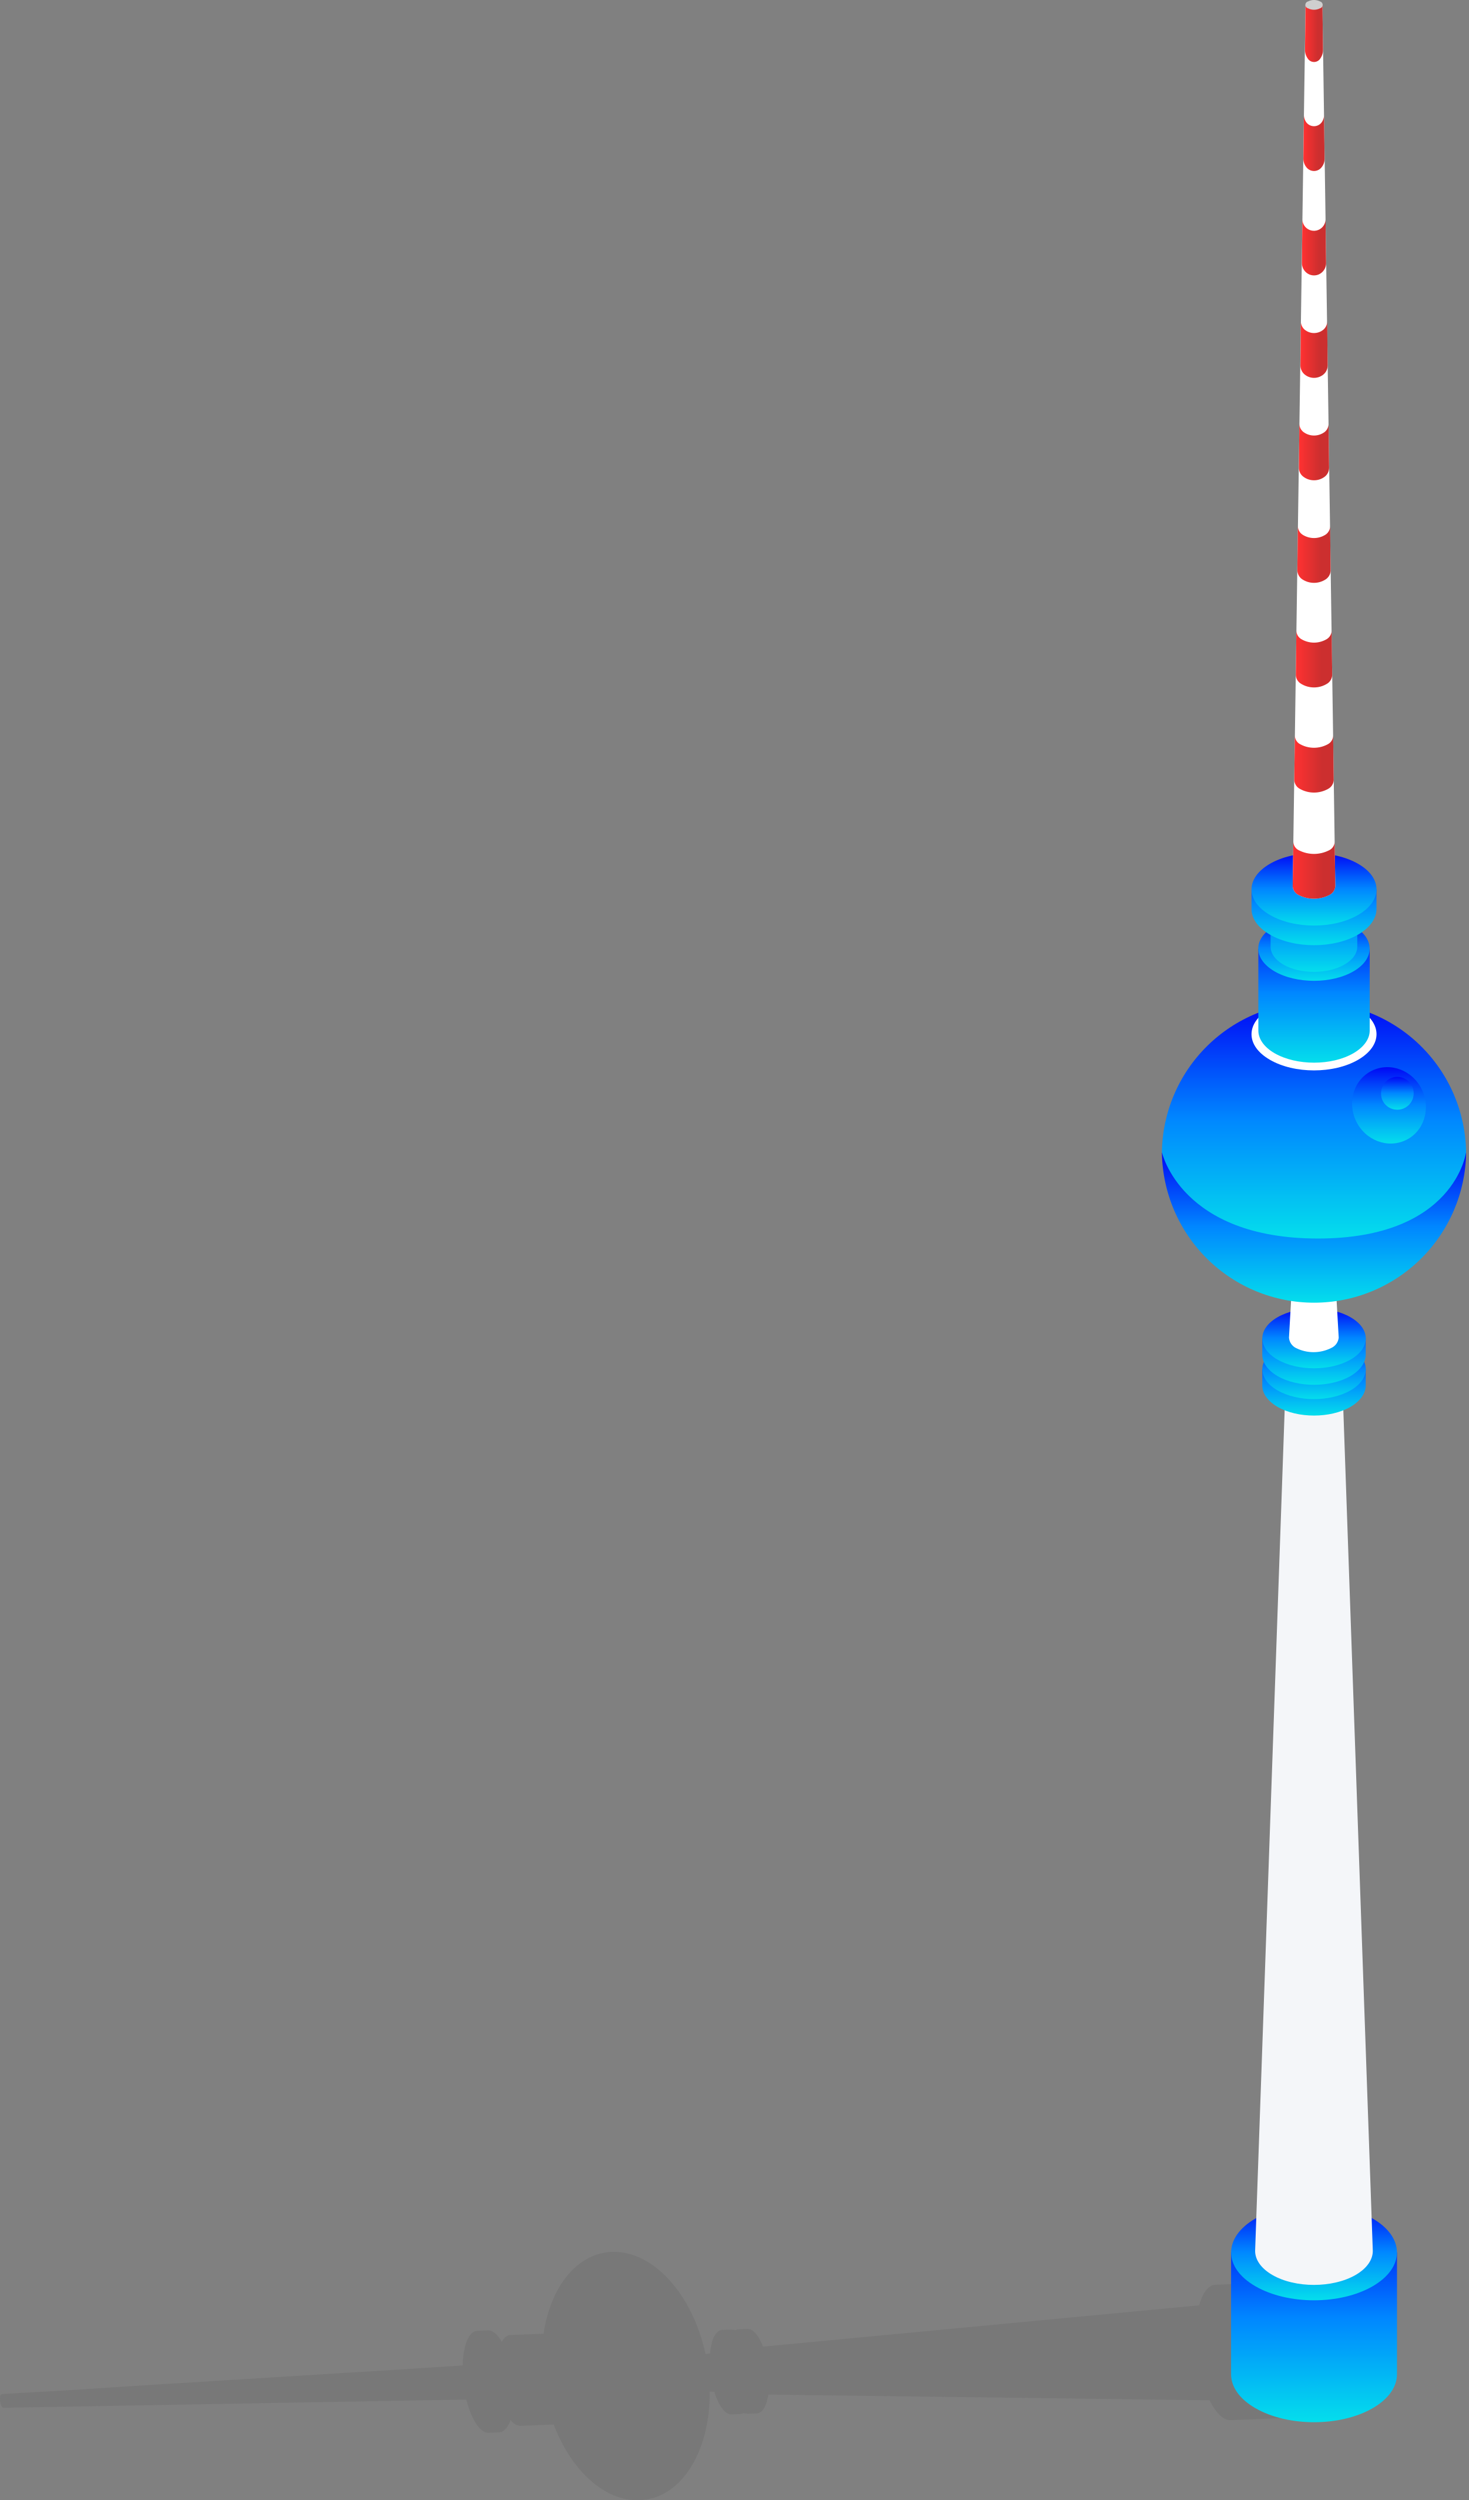 <svg width="204" height="347" viewBox="0 0 204 347" fill="none" xmlns="http://www.w3.org/2000/svg">
<rect x="0" y="0" width="204" height="347" fill="#808080" stroke="none"/>
<g opacity="0.1">
<path d="M0.285 332.253C0.222 332.276 0.167 332.315 0.124 332.366C0.082 332.417 0.054 332.479 0.043 332.544C-0.047 332.998 0.007 333.469 0.196 333.892C0.289 334.079 0.398 334.168 0.497 334.163L8.734 334.015L16.626 333.877L24.474 333.739L26.314 333.704L32.193 333.6L34.201 333.566L39.917 333.462L41.846 333.428L47.824 333.324L49.709 333.29L55.746 333.181L57.901 333.142L63.751 333.038H64.768C64.984 333.941 65.298 334.818 65.705 335.653C66.39 337.015 67.184 337.677 67.865 337.627L69.345 337.568C69.519 337.557 69.687 337.506 69.838 337.42C70.367 337.031 70.742 336.469 70.899 335.831C71.04 336.067 71.234 336.265 71.466 336.411C71.699 336.557 71.962 336.646 72.235 336.67L76.892 336.487C79.294 342.819 83.955 347.186 88.809 346.994C90.078 346.947 91.317 346.587 92.415 345.948C96.198 343.761 98.624 338.377 98.55 331.918L99.207 331.947C99.358 332.456 99.551 332.951 99.784 333.428C100.356 334.558 100.992 335.106 101.569 335.081L102.797 335.032C102.94 335.027 103.079 334.986 103.202 334.913C103.518 334.913 103.695 334.997 103.892 334.987L105.121 334.943C105.269 334.937 105.413 334.892 105.54 334.814C105.944 334.587 106.29 334.035 106.526 333.161C106.597 332.888 106.653 332.611 106.694 332.332L167.976 333.122C168.928 335.027 169.949 335.91 170.881 335.875L180.075 335.515C180.313 335.505 180.543 335.436 180.746 335.313C181.388 334.943 181.945 334.054 182.315 332.653C183.301 328.932 182.645 322.99 180.835 319.378C179.923 317.572 178.892 316.689 177.964 316.728L168.78 317.093C168.542 317.105 168.31 317.175 168.104 317.296C167.463 317.666 166.906 318.554 166.536 319.946L105.959 325.68C105.851 325.399 105.732 325.127 105.609 324.876C105.037 323.75 104.396 323.198 103.818 323.222L102.61 323.272C102.458 323.274 102.31 323.316 102.181 323.395C101.954 323.357 101.725 323.33 101.495 323.316L100.287 323.361C100.133 323.365 99.982 323.408 99.848 323.484C99.322 323.893 98.97 324.485 98.861 325.142C98.733 325.627 98.65 326.122 98.615 326.623L97.973 326.706C96.198 318.46 90.722 312.306 84.976 312.533C83.708 312.58 82.471 312.939 81.375 313.58C78.347 315.327 76.186 319.126 75.486 323.889L70.825 324.071C70.668 324.081 70.516 324.129 70.381 324.209C70.08 324.408 69.841 324.687 69.69 325.014C69.059 323.928 68.373 323.395 67.747 323.42L66.267 323.479C66.093 323.49 65.924 323.543 65.774 323.632C65.281 323.913 64.871 324.579 64.59 325.631C64.37 326.502 64.256 327.397 64.25 328.295L63.214 328.36L55.573 328.853L49.98 329.199L47.321 329.356L41.402 329.732L39.469 329.845L33.865 330.2L31.759 330.319L26.091 330.684L24.054 330.792L16.774 331.256L9.173 331.75L8.492 331.794L0.285 332.253Z" fill="#2F2F2F"/>
</g>
<path d="M170.96 329.513V312.602H171.32C171.971 311.273 173.031 310.188 174.344 309.507C178.832 306.912 186.123 306.912 190.621 309.507C191.936 310.184 192.995 311.27 193.64 312.602H194V329.513C194 331.221 192.87 332.923 190.621 334.221C186.133 336.817 178.842 336.817 174.344 334.221C172.085 332.928 170.96 331.221 170.96 329.513Z" fill="url(#paint0_linear_3048_48061)"/>
<path d="M174.341 317.301C178.83 319.897 186.12 319.897 190.618 317.301C195.117 314.705 195.117 310.496 190.618 307.9C186.12 305.304 178.839 305.299 174.341 307.9C169.842 310.501 169.838 314.71 174.341 317.301Z" fill="url(#paint1_linear_3048_48061)"/>
<path d="M174.299 312.395L178.507 192.689H186.443L190.641 312.395C190.641 313.599 189.847 314.808 188.253 315.731C185.062 317.572 179.868 317.572 176.691 315.731C175.098 314.808 174.299 313.599 174.299 312.395Z" fill="#F4F6F9"/>
<path d="M175.293 192.285V190.025H175.515C175.919 189.197 176.58 188.522 177.399 188.1C180.201 186.477 184.743 186.477 187.555 188.1C188.373 188.522 189.032 189.197 189.434 190.025H189.656V192.285C189.656 193.351 188.951 194.412 187.555 195.246C184.743 196.865 180.201 196.865 177.399 195.246C175.988 194.412 175.293 193.351 175.293 192.285Z" fill="url(#paint2_linear_3048_48061)"/>
<path d="M177.401 192.96C180.203 194.579 184.746 194.579 187.557 192.96C190.369 191.342 190.364 188.711 187.557 187.093C184.751 185.474 180.203 185.469 177.401 187.093C174.599 188.716 174.595 191.342 177.401 192.96Z" fill="url(#paint3_linear_3048_48061)"/>
<path d="M175.293 188.012V185.752H175.515C175.92 184.925 176.581 184.25 177.399 183.827C180.201 182.203 184.743 182.203 187.555 183.827C188.372 184.25 189.031 184.925 189.434 185.752H189.656V188.012C189.656 189.073 188.951 190.139 187.555 190.973C184.743 192.596 180.201 192.596 177.399 190.973C175.988 190.139 175.293 189.073 175.293 188.012Z" fill="url(#paint4_linear_3048_48061)"/>
<path d="M177.401 188.687C180.203 190.306 184.746 190.306 187.557 188.687C190.369 187.068 190.364 184.438 187.557 182.819C184.751 181.201 180.203 181.201 177.401 182.819C174.599 184.438 174.595 187.068 177.401 188.687Z" fill="url(#paint5_linear_3048_48061)"/>
<path d="M179.001 185.648L179.987 168.242H184.92L185.906 185.648C185.876 185.955 185.765 186.248 185.585 186.499C185.405 186.749 185.162 186.947 184.88 187.074C184.116 187.461 183.271 187.662 182.414 187.662C181.557 187.662 180.712 187.461 179.948 187.074C179.681 186.937 179.454 186.734 179.288 186.484C179.122 186.235 179.023 185.946 179.001 185.648Z" fill="white"/>
<path d="M161.354 159.982C161.439 165.531 163.702 170.825 167.654 174.719C171.606 178.613 176.931 180.796 182.478 180.796C188.025 180.796 193.35 178.613 197.302 174.719C201.254 170.825 203.517 165.531 203.602 159.982H161.354Z" fill="url(#paint6_linear_3048_48061)"/>
<path d="M203.598 159.897C203.513 154.348 201.25 149.055 197.298 145.161C193.346 141.267 188.021 139.084 182.474 139.084C176.927 139.084 171.603 141.267 167.65 145.161C163.698 149.055 161.435 154.348 161.351 159.897C161.351 159.897 163.955 171.889 183.014 171.889C202.074 171.889 203.598 159.897 203.598 159.897Z" fill="url(#paint7_linear_3048_48061)"/>
<path d="M188.326 155.608C189.618 158.273 192.701 159.443 195.232 158.229C197.762 157.015 198.734 153.866 197.451 151.202C196.169 148.537 193.081 147.367 190.546 148.586C188.01 149.805 187.044 152.948 188.326 155.608Z" fill="url(#paint8_linear_3048_48061)"/>
<path d="M192.052 152.844C192.269 153.234 192.595 153.551 192.991 153.756C193.386 153.962 193.833 154.047 194.276 154.001C194.719 153.955 195.139 153.78 195.484 153.498C195.829 153.216 196.084 152.839 196.217 152.413C196.349 151.988 196.355 151.533 196.232 151.104C196.109 150.676 195.863 150.293 195.525 150.002C195.187 149.712 194.771 149.528 194.329 149.471C193.887 149.415 193.438 149.49 193.038 149.686C192.49 149.975 192.078 150.469 191.893 151.061C191.708 151.653 191.765 152.294 192.052 152.844Z" fill="url(#paint9_linear_3048_48061)"/>
<path d="M176.341 147.076C179.729 149.05 185.219 149.05 188.613 147.076C192.006 145.102 192.002 141.949 188.613 139.995C185.224 138.04 179.734 138.021 176.341 139.995C172.947 141.969 172.952 145.117 176.341 147.076Z" fill="white"/>
<path d="M174.747 143.024V131.674H174.989C175.42 130.783 176.128 130.056 177.007 129.601C180.03 127.854 184.928 127.854 187.942 129.601C188.823 130.054 189.533 130.782 189.964 131.674H190.211V143.024C190.211 144.164 189.446 145.304 187.942 146.177C184.928 147.92 180.05 147.92 177.007 146.177C175.502 145.304 174.747 144.164 174.747 143.024Z" fill="url(#paint10_linear_3048_48061)"/>
<path d="M177.006 134.817C180.029 136.559 184.927 136.559 187.941 134.817C190.955 133.075 190.96 130.248 187.941 128.506C184.922 126.764 180.049 126.764 177.006 128.506C173.962 130.248 173.997 133.066 177.006 134.817Z" fill="url(#paint11_linear_3048_48061)"/>
<path d="M176.449 131.393V124.795H176.612C176.954 124.103 177.509 123.537 178.195 123.182C180.548 121.82 184.366 121.82 186.719 123.182C187.406 123.536 187.961 124.102 188.302 124.795H188.484V131.393C188.484 132.282 187.897 133.175 186.719 133.861C184.366 135.223 180.548 135.223 178.195 133.861C177.041 133.175 176.449 132.282 176.449 131.393Z" fill="url(#paint12_linear_3048_48061)"/>
<path d="M178.212 127.259C180.565 128.616 184.383 128.616 186.735 127.259C189.088 125.902 189.088 123.696 186.735 122.324C184.383 120.952 180.565 120.967 178.212 122.324C175.859 123.681 175.859 125.902 178.212 127.259Z" fill="#566480"/>
<path d="M173.8 126.157V123.428H174.066C174.556 122.427 175.353 121.609 176.34 121.094C179.729 119.12 185.218 119.12 188.612 121.094C189.601 121.606 190.397 122.425 190.881 123.428H191.152V126.157C191.152 127.435 190.304 128.718 188.612 129.7C185.223 131.674 179.734 131.674 176.34 129.7C174.638 128.723 173.8 127.44 173.8 126.157Z" fill="url(#paint13_linear_3048_48061)"/>
<path d="M176.341 126.973C179.729 128.947 185.219 128.947 188.613 126.973C192.006 124.999 192.002 121.845 188.613 119.891C185.224 117.937 179.734 117.917 176.341 119.891C172.947 121.865 172.952 125.018 176.341 126.973Z" fill="url(#paint14_linear_3048_48061)"/>
<path d="M179.515 123.018L181.3 0.678H183.643L185.434 123.018C185.409 123.28 185.316 123.53 185.164 123.743C185.011 123.956 184.805 124.125 184.565 124.232C183.916 124.558 183.2 124.728 182.474 124.728C181.748 124.728 181.032 124.558 180.383 124.232C180.143 124.125 179.937 123.956 179.784 123.743C179.632 123.53 179.539 123.28 179.515 123.018Z" fill="white"/>
<path d="M185.345 116.807C185.341 117.06 185.267 117.308 185.129 117.521C184.991 117.734 184.796 117.904 184.565 118.011C183.917 118.339 183.201 118.511 182.474 118.511C181.747 118.511 181.031 118.339 180.383 118.011C180.152 117.904 179.957 117.735 179.819 117.522C179.681 117.308 179.606 117.061 179.603 116.807L179.515 123.02C179.539 123.281 179.632 123.531 179.784 123.744C179.937 123.957 180.143 124.126 180.383 124.234C181.032 124.56 181.748 124.729 182.474 124.729C183.2 124.729 183.916 124.56 184.565 124.234C184.805 124.126 185.011 123.957 185.164 123.744C185.316 123.531 185.409 123.281 185.434 123.02L185.345 116.807Z" fill="url(#paint15_linear_3048_48061)"/>
<path d="M185.131 102.066C185.132 102.315 185.065 102.559 184.938 102.773C184.812 102.987 184.629 103.162 184.411 103.28C183.818 103.608 183.152 103.78 182.475 103.78C181.798 103.78 181.131 103.608 180.539 103.28C180.32 103.162 180.138 102.987 180.011 102.773C179.885 102.559 179.818 102.315 179.819 102.066L179.735 108.289C179.754 108.543 179.838 108.787 179.978 108.999C180.119 109.211 180.312 109.383 180.539 109.498C181.131 109.826 181.798 109.998 182.475 109.998C183.152 109.998 183.818 109.826 184.411 109.498C184.637 109.383 184.83 109.211 184.971 108.999C185.112 108.787 185.196 108.543 185.215 108.289L185.131 102.066Z" fill="url(#paint16_linear_3048_48061)"/>
<path d="M184.926 87.484C184.927 87.725 184.868 87.962 184.752 88.172C184.636 88.383 184.469 88.561 184.265 88.689C183.726 89.015 183.107 89.188 182.477 89.188C181.847 89.188 181.228 89.015 180.689 88.689C180.484 88.562 180.316 88.384 180.2 88.173C180.084 87.962 180.025 87.725 180.028 87.484L179.949 93.702C179.962 93.949 180.037 94.188 180.166 94.398C180.295 94.609 180.475 94.783 180.689 94.906C181.228 95.233 181.847 95.406 182.477 95.406C183.107 95.406 183.726 95.233 184.265 94.906C184.478 94.783 184.657 94.608 184.785 94.398C184.913 94.187 184.987 93.948 185 93.702L184.926 87.484Z" fill="url(#paint17_linear_3048_48061)"/>
<path d="M184.716 72.965C184.723 73.201 184.671 73.435 184.566 73.647C184.461 73.858 184.306 74.041 184.114 74.179C183.629 74.501 183.059 74.673 182.477 74.673C181.894 74.673 181.324 74.501 180.839 74.179C180.647 74.041 180.492 73.858 180.387 73.647C180.282 73.435 180.231 73.201 180.237 72.965L180.163 79.183C180.173 79.424 180.239 79.659 180.357 79.87C180.474 80.081 180.639 80.262 180.839 80.397C181.324 80.719 181.894 80.891 182.477 80.891C183.059 80.891 183.629 80.719 184.114 80.397C184.314 80.262 184.479 80.081 184.595 79.87C184.712 79.659 184.777 79.424 184.785 79.183L184.716 72.965Z" fill="url(#paint18_linear_3048_48061)"/>
<path d="M184.501 58.742C184.511 58.972 184.467 59.201 184.373 59.411C184.279 59.621 184.137 59.806 183.959 59.951C183.532 60.272 183.013 60.445 182.479 60.445C181.945 60.445 181.426 60.272 180.999 59.951C180.818 59.807 180.674 59.623 180.577 59.413C180.48 59.203 180.434 58.973 180.442 58.742L180.378 64.96C180.383 65.195 180.441 65.426 180.549 65.634C180.657 65.843 180.811 66.024 180.999 66.164C181.426 66.485 181.945 66.658 182.479 66.658C183.013 66.658 183.532 66.485 183.959 66.164C184.144 66.022 184.296 65.84 184.402 65.632C184.507 65.424 184.565 65.194 184.57 64.96L184.501 58.742Z" fill="url(#paint19_linear_3048_48061)"/>
<path d="M184.307 44.52C184.318 44.744 184.28 44.968 184.195 45.177C184.109 45.385 183.979 45.572 183.814 45.724C183.444 46.046 182.97 46.223 182.479 46.223C181.989 46.223 181.515 46.046 181.145 45.724C180.979 45.572 180.849 45.385 180.764 45.177C180.678 44.969 180.64 44.744 180.652 44.52L180.593 50.733C180.593 50.963 180.642 51.19 180.738 51.399C180.833 51.609 180.972 51.795 181.145 51.947C181.516 52.267 181.99 52.443 182.479 52.443C182.969 52.443 183.443 52.267 183.814 51.947C183.988 51.795 184.127 51.609 184.223 51.4C184.32 51.19 184.37 50.963 184.371 50.733L184.307 44.52Z" fill="url(#paint20_linear_3048_48061)"/>
<path d="M184.077 30.293C184.093 30.513 184.063 30.734 183.991 30.943C183.919 31.151 183.806 31.343 183.658 31.507C183.432 31.755 183.134 31.927 182.806 31.997C182.478 32.068 182.136 32.033 181.828 31.899C181.52 31.766 181.262 31.539 181.089 31.251C180.917 30.962 180.839 30.628 180.866 30.293L180.797 36.511C180.795 36.963 180.972 37.398 181.29 37.72C181.444 37.879 181.629 38.005 181.833 38.092C182.036 38.178 182.255 38.222 182.477 38.222C182.698 38.222 182.917 38.178 183.121 38.092C183.324 38.005 183.509 37.879 183.663 37.72C183.821 37.561 183.946 37.373 184.031 37.165C184.116 36.958 184.158 36.735 184.156 36.511L184.077 30.293Z" fill="url(#paint21_linear_3048_48061)"/>
<path d="M183.866 15.805C183.901 16.237 183.777 16.667 183.516 17.014C183.391 17.17 183.233 17.296 183.053 17.383C182.873 17.47 182.675 17.515 182.475 17.515C182.275 17.515 182.078 17.47 181.898 17.383C181.718 17.296 181.559 17.17 181.434 17.014C181.174 16.667 181.048 16.237 181.079 15.805L181 22.023C180.997 22.464 181.151 22.893 181.434 23.232C181.559 23.388 181.718 23.514 181.898 23.601C182.078 23.688 182.275 23.733 182.475 23.733C182.675 23.733 182.873 23.688 183.053 23.601C183.233 23.514 183.391 23.388 183.516 23.232C183.8 22.893 183.952 22.464 183.945 22.023L183.866 15.805Z" fill="url(#paint22_linear_3048_48061)"/>
<path d="M183.647 0.678H181.304L181.225 6.896C181.217 7.328 181.346 7.751 181.595 8.105C181.687 8.257 181.817 8.383 181.971 8.47C182.126 8.558 182.301 8.604 182.478 8.604C182.656 8.604 182.831 8.558 182.985 8.47C183.14 8.383 183.269 8.257 183.361 8.105C183.607 7.75 183.734 7.327 183.726 6.896L183.647 0.678Z" fill="url(#paint23_linear_3048_48061)"/>
<path d="M181.649 1.156C181.906 1.288 182.19 1.356 182.478 1.356C182.766 1.356 183.05 1.288 183.306 1.156C183.413 1.13 183.508 1.068 183.575 0.981C183.643 0.895 183.68 0.788 183.68 0.678C183.68 0.568 183.643 0.461 183.575 0.375C183.508 0.288 183.413 0.226 183.306 0.2C183.05 0.068 182.766 0 182.478 0C182.19 0 181.906 0.068 181.649 0.2C181.542 0.226 181.448 0.288 181.38 0.375C181.312 0.461 181.276 0.568 181.276 0.678C181.276 0.788 181.312 0.895 181.38 0.981C181.448 1.068 181.542 1.13 181.649 1.156Z" fill="#CFCFCF"/>
<defs>
<linearGradient id="paint0_linear_3048_48061" x1="182.48" y1="307.561" x2="182.48" y2="336.168" gradientUnits="userSpaceOnUse">
<stop stop-color="#0107F5"/>
<stop offset="0.495" stop-color="#0087FF"/>
<stop offset="1" stop-color="#04DEEC"/>
</linearGradient>
<linearGradient id="paint1_linear_3048_48061" x1="182.479" y1="305.951" x2="182.479" y2="319.248" gradientUnits="userSpaceOnUse">
<stop stop-color="#0107F5"/>
<stop offset="0.495" stop-color="#0087FF"/>
<stop offset="1" stop-color="#04DEEC"/>
</linearGradient>
<linearGradient id="paint2_linear_3048_48061" x1="182.474" y1="186.883" x2="182.474" y2="196.46" gradientUnits="userSpaceOnUse">
<stop stop-color="#0107F5"/>
<stop offset="0.495" stop-color="#0087FF"/>
<stop offset="1" stop-color="#04DEEC"/>
</linearGradient>
<linearGradient id="paint3_linear_3048_48061" x1="182.481" y1="185.877" x2="182.481" y2="194.174" gradientUnits="userSpaceOnUse">
<stop stop-color="#0107F5"/>
<stop offset="0.495" stop-color="#0087FF"/>
<stop offset="1" stop-color="#04DEEC"/>
</linearGradient>
<linearGradient id="paint4_linear_3048_48061" x1="182.474" y1="182.609" x2="182.474" y2="192.19" gradientUnits="userSpaceOnUse">
<stop stop-color="#0107F5"/>
<stop offset="0.495" stop-color="#0087FF"/>
<stop offset="1" stop-color="#04DEEC"/>
</linearGradient>
<linearGradient id="paint5_linear_3048_48061" x1="182.481" y1="181.605" x2="182.481" y2="189.901" gradientUnits="userSpaceOnUse">
<stop stop-color="#0107F5"/>
<stop offset="0.495" stop-color="#0087FF"/>
<stop offset="1" stop-color="#04DEEC"/>
</linearGradient>
<linearGradient id="paint6_linear_3048_48061" x1="182.478" y1="159.982" x2="182.478" y2="180.796" gradientUnits="userSpaceOnUse">
<stop stop-color="#0107F5"/>
<stop offset="0.495" stop-color="#0087FF"/>
<stop offset="1" stop-color="#04DEEC"/>
</linearGradient>
<linearGradient id="paint7_linear_3048_48061" x1="182.474" y1="139.084" x2="182.474" y2="171.889" gradientUnits="userSpaceOnUse">
<stop stop-color="#0107F5"/>
<stop offset="0.495" stop-color="#0087FF"/>
<stop offset="1" stop-color="#04DEEC"/>
</linearGradient>
<linearGradient id="paint8_linear_3048_48061" x1="192.888" y1="148.104" x2="192.888" y2="158.708" gradientUnits="userSpaceOnUse">
<stop stop-color="#0107F5"/>
<stop offset="0.495" stop-color="#0087FF"/>
<stop offset="1" stop-color="#04DEEC"/>
</linearGradient>
<linearGradient id="paint9_linear_3048_48061" x1="194.053" y1="149.453" x2="194.053" y2="154.013" gradientUnits="userSpaceOnUse">
<stop stop-color="#0107F5"/>
<stop offset="0.495" stop-color="#0087FF"/>
<stop offset="1" stop-color="#04DEEC"/>
</linearGradient>
<linearGradient id="paint10_linear_3048_48061" x1="182.479" y1="128.291" x2="182.479" y2="147.484" gradientUnits="userSpaceOnUse">
<stop stop-color="#0107F5"/>
<stop offset="0.495" stop-color="#0087FF"/>
<stop offset="1" stop-color="#04DEEC"/>
</linearGradient>
<linearGradient id="paint11_linear_3048_48061" x1="182.47" y1="127.199" x2="182.47" y2="136.124" gradientUnits="userSpaceOnUse">
<stop stop-color="#0107F5"/>
<stop offset="0.495" stop-color="#0087FF"/>
<stop offset="1" stop-color="#04DEEC"/>
</linearGradient>
<linearGradient id="paint12_linear_3048_48061" x1="182.467" y1="122.16" x2="182.467" y2="134.882" gradientUnits="userSpaceOnUse">
<stop stop-color="#0107F5"/>
<stop offset="0.495" stop-color="#0087FF"/>
<stop offset="1" stop-color="#04DEEC"/>
</linearGradient>
<linearGradient id="paint13_linear_3048_48061" x1="182.476" y1="119.613" x2="182.476" y2="131.181" gradientUnits="userSpaceOnUse">
<stop stop-color="#0107F5"/>
<stop offset="0.495" stop-color="#0087FF"/>
<stop offset="1" stop-color="#04DEEC"/>
</linearGradient>
<linearGradient id="paint14_linear_3048_48061" x1="182.477" y1="118.418" x2="182.477" y2="128.453" gradientUnits="userSpaceOnUse">
<stop stop-color="#0107F5"/>
<stop offset="0.495" stop-color="#0087FF"/>
<stop offset="1" stop-color="#04DEEC"/>
</linearGradient>
<linearGradient id="paint15_linear_3048_48061" x1="185.434" y1="120.764" x2="179.515" y2="120.764" gradientUnits="userSpaceOnUse">
<stop offset="0.29" stop-color="#CC2F2F"/>
<stop offset="1" stop-color="#FF3131"/>
</linearGradient>
<linearGradient id="paint16_linear_3048_48061" x1="185.215" y1="106.034" x2="179.735" y2="106.034" gradientUnits="userSpaceOnUse">
<stop offset="0.29" stop-color="#CC2F2F"/>
<stop offset="1" stop-color="#FF3131"/>
</linearGradient>
<linearGradient id="paint17_linear_3048_48061" x1="185" y1="91.447" x2="179.949" y2="91.447" gradientUnits="userSpaceOnUse">
<stop offset="0.29" stop-color="#CC2F2F"/>
<stop offset="1" stop-color="#FF3131"/>
</linearGradient>
<linearGradient id="paint18_linear_3048_48061" x1="184.785" y1="76.928" x2="180.163" y2="76.928" gradientUnits="userSpaceOnUse">
<stop offset="0.29" stop-color="#CC2F2F"/>
<stop offset="1" stop-color="#FF3131"/>
</linearGradient>
<linearGradient id="paint19_linear_3048_48061" x1="184.575" y1="62.705" x2="180.373" y2="62.705" gradientUnits="userSpaceOnUse">
<stop offset="0.29" stop-color="#CC2F2F"/>
<stop offset="1" stop-color="#FF3131"/>
</linearGradient>
<linearGradient id="paint20_linear_3048_48061" x1="184.366" y1="48.482" x2="180.588" y2="48.482" gradientUnits="userSpaceOnUse">
<stop offset="0.29" stop-color="#CC2F2F"/>
<stop offset="1" stop-color="#FF3131"/>
</linearGradient>
<linearGradient id="paint21_linear_3048_48061" x1="184.151" y1="34.261" x2="180.797" y2="34.261" gradientUnits="userSpaceOnUse">
<stop offset="0.29" stop-color="#CC2F2F"/>
<stop offset="1" stop-color="#FF3131"/>
</linearGradient>
<linearGradient id="paint22_linear_3048_48061" x1="183.945" y1="19.767" x2="181" y2="19.767" gradientUnits="userSpaceOnUse">
<stop offset="0.29" stop-color="#CC2F2F"/>
<stop offset="1" stop-color="#FF3131"/>
</linearGradient>
<linearGradient id="paint23_linear_3048_48061" x1="183.726" y1="4.64" x2="181.225" y2="4.64" gradientUnits="userSpaceOnUse">
<stop offset="0.29" stop-color="#CC2F2F"/>
<stop offset="1" stop-color="#FF3131"/>
</linearGradient>
</defs>
</svg>
